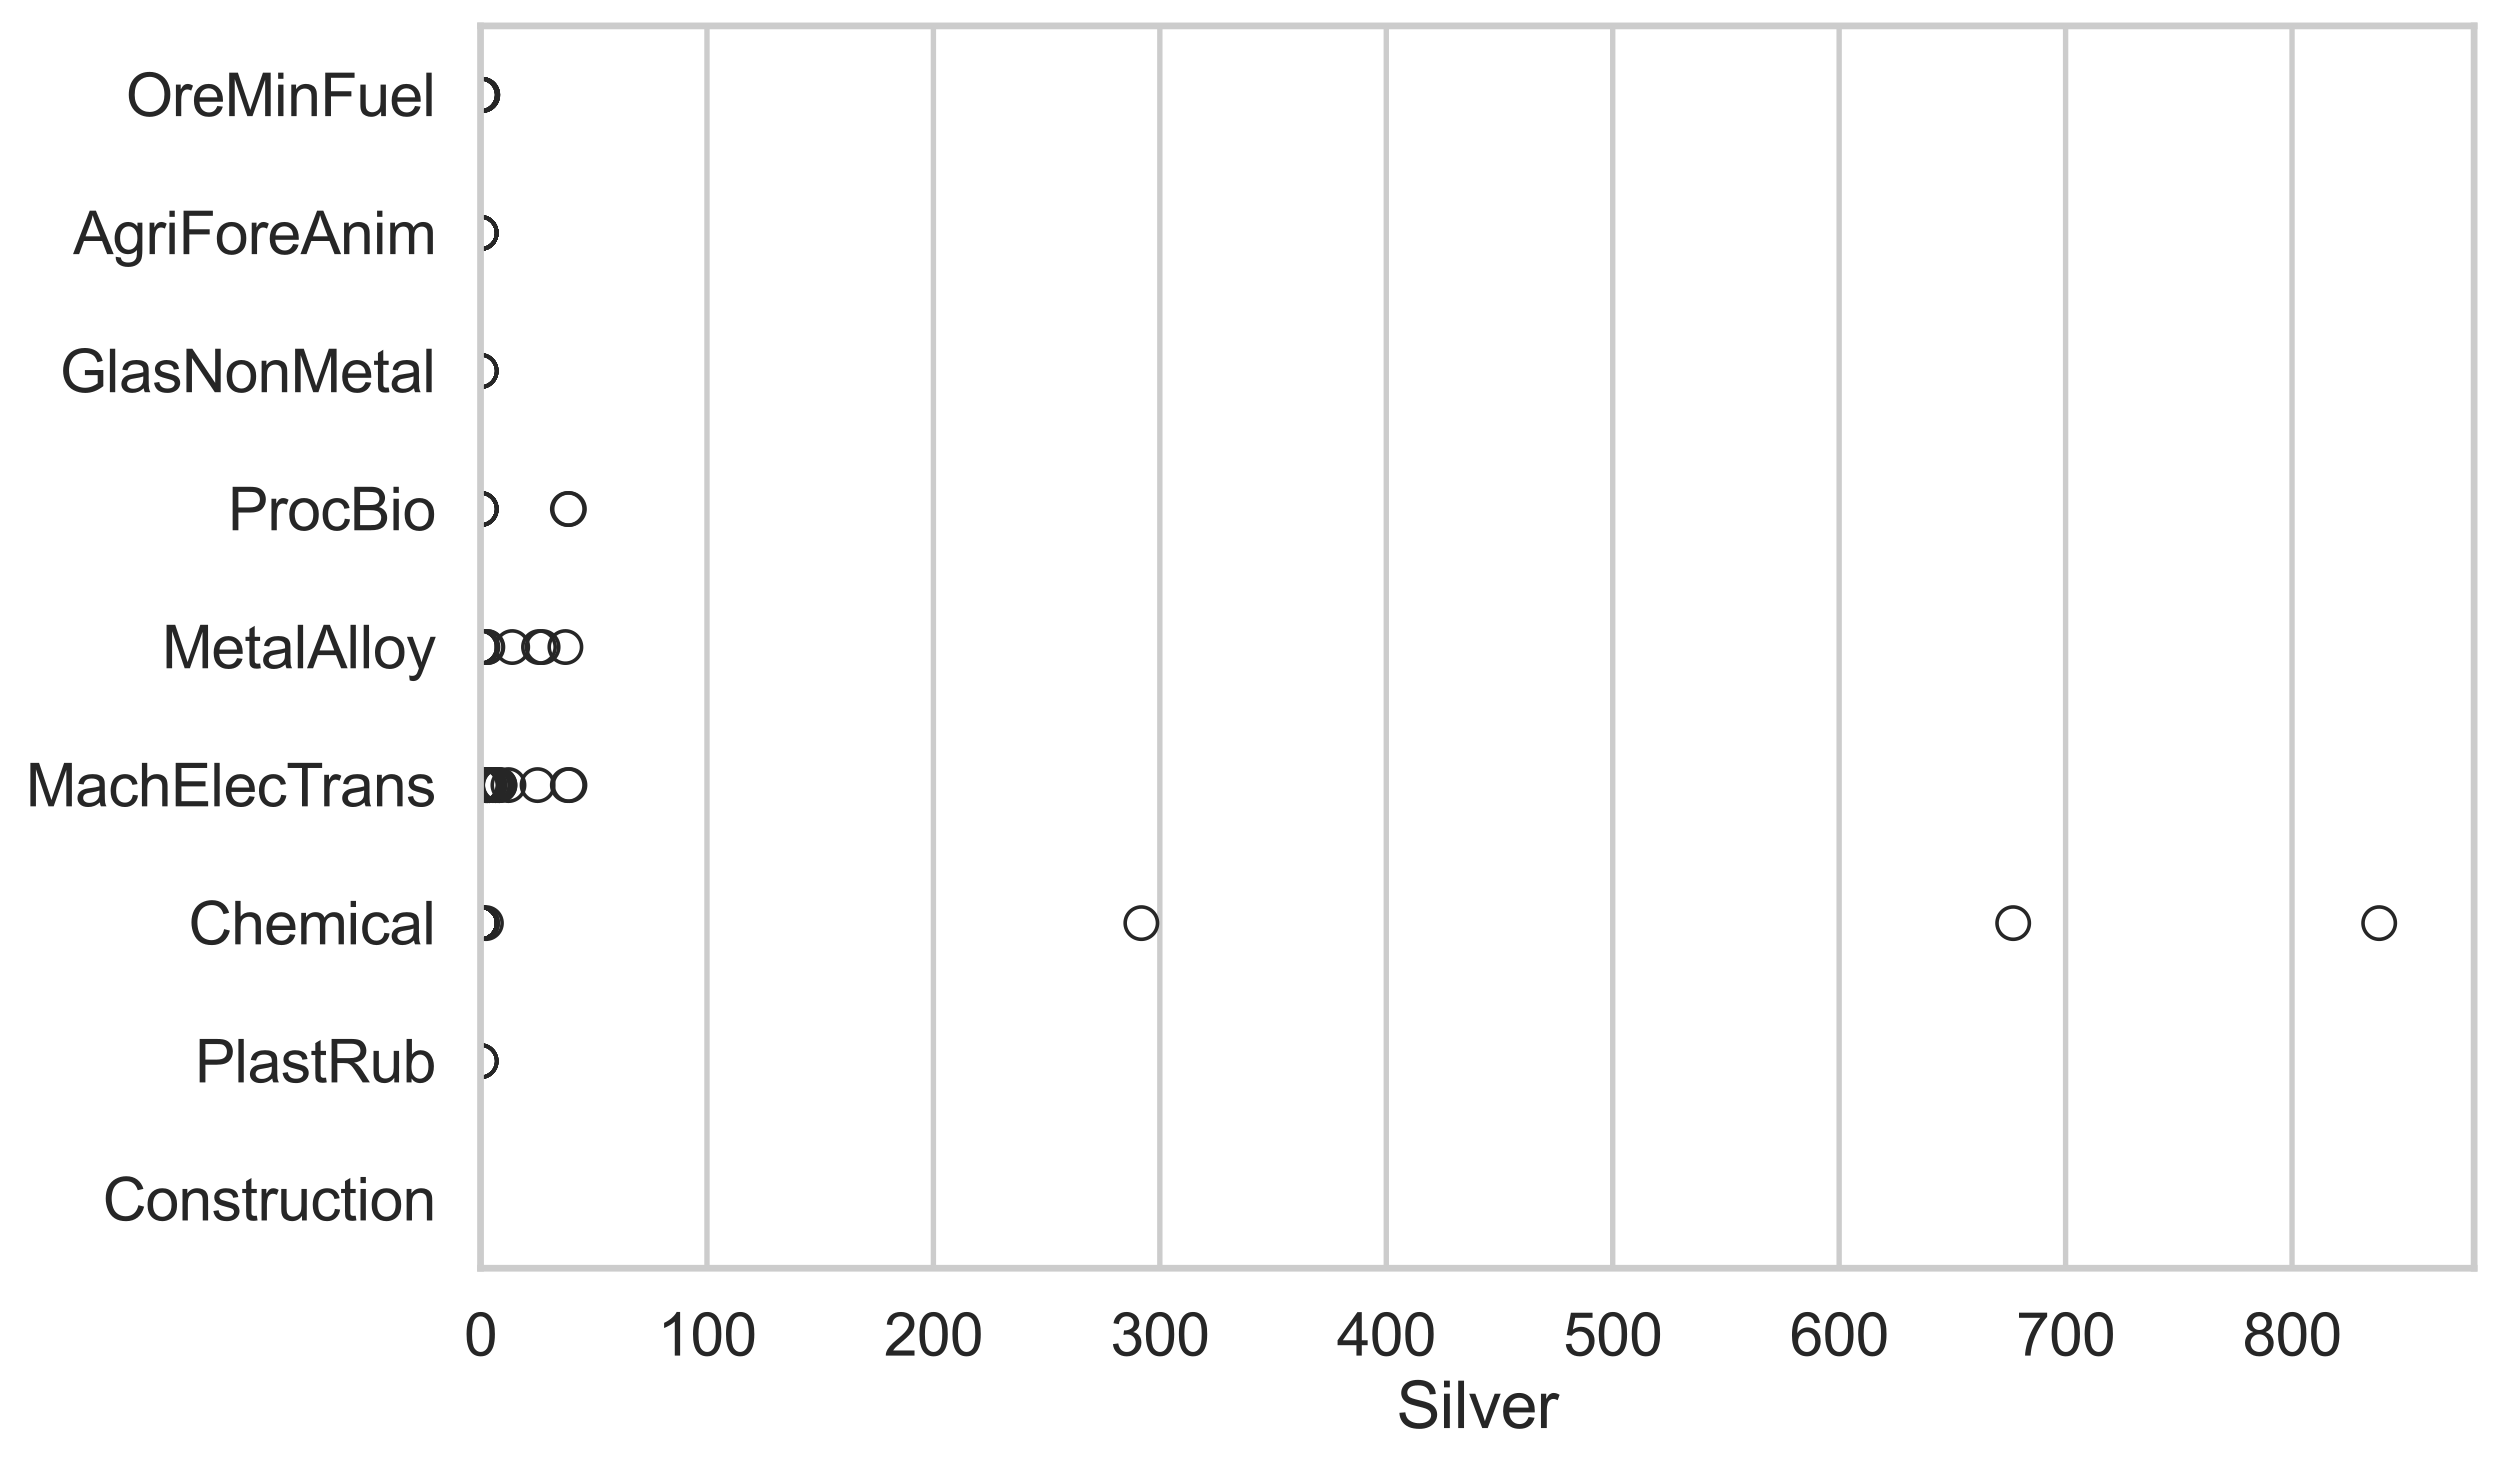 <?xml version="1.0" encoding="utf-8" standalone="no"?>
<!DOCTYPE svg PUBLIC "-//W3C//DTD SVG 1.1//EN"
  "http://www.w3.org/Graphics/SVG/1.1/DTD/svg11.dtd">
<svg xmlns:xlink="http://www.w3.org/1999/xlink" width="695.577pt" height="408.111pt" viewBox="0 0 695.577 408.111" xmlns="http://www.w3.org/2000/svg" version="1.1">
 <defs>
  <style type="text/css">*{stroke-linejoin: round; stroke-linecap: butt}</style>
 </defs>
 <g id="figure_1">
  <g id="patch_1">
   <path d="M 0 408.111 
L 695.577 408.111 
L 695.577 0 
L 0 0 
z
" style="fill: #ffffff"/>
  </g>
  <g id="axes_1">
   <g id="patch_2">
    <path d="M 133.697 352.86 
L 688.377 352.86 
L 688.377 7.2 
L 133.697 7.2 
z
" style="fill: #ffffff"/>
   </g>
   <g id="matplotlib.axis_1">
    <g id="xtick_1">
     <g id="line2d_1">
      <path d="M 133.697 352.86 
L 133.697 7.2 
" clip-path="url(#p6fc525d2a1)" style="fill: none; stroke: #cccccc; stroke-width: 1.5; stroke-linecap: round"/>
     </g>
     <g id="text_1">
      <!-- 0 -->
      <g style="fill: #262626" transform="translate(129.109 377.17) scale(0.165 -0.165)">
       <defs>
        <path id="ArialMT-30" d="M 266 2259 
Q 266 3072 433 3567 
Q 600 4063 929 4331 
Q 1259 4600 1759 4600 
Q 2128 4600 2406 4451 
Q 2684 4303 2865 4023 
Q 3047 3744 3150 3342 
Q 3253 2941 3253 2259 
Q 3253 1453 3087 958 
Q 2922 463 2592 192 
Q 2263 -78 1759 -78 
Q 1097 -78 719 397 
Q 266 969 266 2259 
z
M 844 2259 
Q 844 1131 1108 757 
Q 1372 384 1759 384 
Q 2147 384 2411 759 
Q 2675 1134 2675 2259 
Q 2675 3391 2411 3762 
Q 2147 4134 1753 4134 
Q 1366 4134 1134 3806 
Q 844 3388 844 2259 
z
" transform="scale(0.016)"/>
       </defs>
       <use xlink:href="#ArialMT-30"/>
      </g>
     </g>
    </g>
    <g id="xtick_2">
     <g id="line2d_2">
      <path d="M 196.699 352.86 
L 196.699 7.2 
" clip-path="url(#p6fc525d2a1)" style="fill: none; stroke: #cccccc; stroke-width: 1.5; stroke-linecap: round"/>
     </g>
     <g id="text_2">
      <!-- 100 -->
      <g style="fill: #262626" transform="translate(182.936 377.17) scale(0.165 -0.165)">
       <defs>
        <path id="ArialMT-31" d="M 2384 0 
L 1822 0 
L 1822 3584 
Q 1619 3391 1289 3197 
Q 959 3003 697 2906 
L 697 3450 
Q 1169 3672 1522 3987 
Q 1875 4303 2022 4600 
L 2384 4600 
L 2384 0 
z
" transform="scale(0.016)"/>
       </defs>
       <use xlink:href="#ArialMT-31"/>
       <use xlink:href="#ArialMT-30" transform="translate(55.615 0)"/>
       <use xlink:href="#ArialMT-30" transform="translate(111.23 0)"/>
      </g>
     </g>
    </g>
    <g id="xtick_3">
     <g id="line2d_3">
      <path d="M 259.701 352.86 
L 259.701 7.2 
" clip-path="url(#p6fc525d2a1)" style="fill: none; stroke: #cccccc; stroke-width: 1.5; stroke-linecap: round"/>
     </g>
     <g id="text_3">
      <!-- 200 -->
      <g style="fill: #262626" transform="translate(245.938 377.17) scale(0.165 -0.165)">
       <defs>
        <path id="ArialMT-32" d="M 3222 541 
L 3222 0 
L 194 0 
Q 188 203 259 391 
Q 375 700 629 1000 
Q 884 1300 1366 1694 
Q 2113 2306 2375 2664 
Q 2638 3022 2638 3341 
Q 2638 3675 2398 3904 
Q 2159 4134 1775 4134 
Q 1369 4134 1125 3890 
Q 881 3647 878 3216 
L 300 3275 
Q 359 3922 746 4261 
Q 1134 4600 1788 4600 
Q 2447 4600 2831 4234 
Q 3216 3869 3216 3328 
Q 3216 3053 3103 2787 
Q 2991 2522 2730 2228 
Q 2469 1934 1863 1422 
Q 1356 997 1212 845 
Q 1069 694 975 541 
L 3222 541 
z
" transform="scale(0.016)"/>
       </defs>
       <use xlink:href="#ArialMT-32"/>
       <use xlink:href="#ArialMT-30" transform="translate(55.615 0)"/>
       <use xlink:href="#ArialMT-30" transform="translate(111.23 0)"/>
      </g>
     </g>
    </g>
    <g id="xtick_4">
     <g id="line2d_4">
      <path d="M 322.703 352.86 
L 322.703 7.2 
" clip-path="url(#p6fc525d2a1)" style="fill: none; stroke: #cccccc; stroke-width: 1.5; stroke-linecap: round"/>
     </g>
     <g id="text_4">
      <!-- 300 -->
      <g style="fill: #262626" transform="translate(308.94 377.17) scale(0.165 -0.165)">
       <defs>
        <path id="ArialMT-33" d="M 269 1209 
L 831 1284 
Q 928 806 1161 595 
Q 1394 384 1728 384 
Q 2125 384 2398 659 
Q 2672 934 2672 1341 
Q 2672 1728 2419 1979 
Q 2166 2231 1775 2231 
Q 1616 2231 1378 2169 
L 1441 2663 
Q 1497 2656 1531 2656 
Q 1891 2656 2178 2843 
Q 2466 3031 2466 3422 
Q 2466 3731 2256 3934 
Q 2047 4138 1716 4138 
Q 1388 4138 1169 3931 
Q 950 3725 888 3313 
L 325 3413 
Q 428 3978 793 4289 
Q 1159 4600 1703 4600 
Q 2078 4600 2393 4439 
Q 2709 4278 2876 4000 
Q 3044 3722 3044 3409 
Q 3044 3113 2884 2869 
Q 2725 2625 2413 2481 
Q 2819 2388 3044 2092 
Q 3269 1797 3269 1353 
Q 3269 753 2831 336 
Q 2394 -81 1725 -81 
Q 1122 -81 723 278 
Q 325 638 269 1209 
z
" transform="scale(0.016)"/>
       </defs>
       <use xlink:href="#ArialMT-33"/>
       <use xlink:href="#ArialMT-30" transform="translate(55.615 0)"/>
       <use xlink:href="#ArialMT-30" transform="translate(111.23 0)"/>
      </g>
     </g>
    </g>
    <g id="xtick_5">
     <g id="line2d_5">
      <path d="M 385.705 352.86 
L 385.705 7.2 
" clip-path="url(#p6fc525d2a1)" style="fill: none; stroke: #cccccc; stroke-width: 1.5; stroke-linecap: round"/>
     </g>
     <g id="text_5">
      <!-- 400 -->
      <g style="fill: #262626" transform="translate(371.942 377.17) scale(0.165 -0.165)">
       <defs>
        <path id="ArialMT-34" d="M 2069 0 
L 2069 1097 
L 81 1097 
L 81 1613 
L 2172 4581 
L 2631 4581 
L 2631 1613 
L 3250 1613 
L 3250 1097 
L 2631 1097 
L 2631 0 
L 2069 0 
z
M 2069 1613 
L 2069 3678 
L 634 1613 
L 2069 1613 
z
" transform="scale(0.016)"/>
       </defs>
       <use xlink:href="#ArialMT-34"/>
       <use xlink:href="#ArialMT-30" transform="translate(55.615 0)"/>
       <use xlink:href="#ArialMT-30" transform="translate(111.23 0)"/>
      </g>
     </g>
    </g>
    <g id="xtick_6">
     <g id="line2d_6">
      <path d="M 448.707 352.86 
L 448.707 7.2 
" clip-path="url(#p6fc525d2a1)" style="fill: none; stroke: #cccccc; stroke-width: 1.5; stroke-linecap: round"/>
     </g>
     <g id="text_6">
      <!-- 500 -->
      <g style="fill: #262626" transform="translate(434.944 377.17) scale(0.165 -0.165)">
       <defs>
        <path id="ArialMT-35" d="M 266 1200 
L 856 1250 
Q 922 819 1161 601 
Q 1400 384 1738 384 
Q 2144 384 2425 690 
Q 2706 997 2706 1503 
Q 2706 1984 2436 2262 
Q 2166 2541 1728 2541 
Q 1456 2541 1237 2417 
Q 1019 2294 894 2097 
L 366 2166 
L 809 4519 
L 3088 4519 
L 3088 3981 
L 1259 3981 
L 1013 2750 
Q 1425 3038 1878 3038 
Q 2478 3038 2890 2622 
Q 3303 2206 3303 1553 
Q 3303 931 2941 478 
Q 2500 -78 1738 -78 
Q 1113 -78 717 272 
Q 322 622 266 1200 
z
" transform="scale(0.016)"/>
       </defs>
       <use xlink:href="#ArialMT-35"/>
       <use xlink:href="#ArialMT-30" transform="translate(55.615 0)"/>
       <use xlink:href="#ArialMT-30" transform="translate(111.23 0)"/>
      </g>
     </g>
    </g>
    <g id="xtick_7">
     <g id="line2d_7">
      <path d="M 511.709 352.86 
L 511.709 7.2 
" clip-path="url(#p6fc525d2a1)" style="fill: none; stroke: #cccccc; stroke-width: 1.5; stroke-linecap: round"/>
     </g>
     <g id="text_7">
      <!-- 600 -->
      <g style="fill: #262626" transform="translate(497.946 377.17) scale(0.165 -0.165)">
       <defs>
        <path id="ArialMT-36" d="M 3184 3459 
L 2625 3416 
Q 2550 3747 2413 3897 
Q 2184 4138 1850 4138 
Q 1581 4138 1378 3988 
Q 1113 3794 959 3422 
Q 806 3050 800 2363 
Q 1003 2672 1297 2822 
Q 1591 2972 1913 2972 
Q 2475 2972 2870 2558 
Q 3266 2144 3266 1488 
Q 3266 1056 3080 686 
Q 2894 316 2569 119 
Q 2244 -78 1831 -78 
Q 1128 -78 684 439 
Q 241 956 241 2144 
Q 241 3472 731 4075 
Q 1159 4600 1884 4600 
Q 2425 4600 2770 4297 
Q 3116 3994 3184 3459 
z
M 888 1484 
Q 888 1194 1011 928 
Q 1134 663 1356 523 
Q 1578 384 1822 384 
Q 2178 384 2434 671 
Q 2691 959 2691 1453 
Q 2691 1928 2437 2201 
Q 2184 2475 1800 2475 
Q 1419 2475 1153 2201 
Q 888 1928 888 1484 
z
" transform="scale(0.016)"/>
       </defs>
       <use xlink:href="#ArialMT-36"/>
       <use xlink:href="#ArialMT-30" transform="translate(55.615 0)"/>
       <use xlink:href="#ArialMT-30" transform="translate(111.23 0)"/>
      </g>
     </g>
    </g>
    <g id="xtick_8">
     <g id="line2d_8">
      <path d="M 574.711 352.86 
L 574.711 7.2 
" clip-path="url(#p6fc525d2a1)" style="fill: none; stroke: #cccccc; stroke-width: 1.5; stroke-linecap: round"/>
     </g>
     <g id="text_8">
      <!-- 700 -->
      <g style="fill: #262626" transform="translate(560.948 377.17) scale(0.165 -0.165)">
       <defs>
        <path id="ArialMT-37" d="M 303 3981 
L 303 4522 
L 3269 4522 
L 3269 4084 
Q 2831 3619 2401 2847 
Q 1972 2075 1738 1259 
Q 1569 684 1522 0 
L 944 0 
Q 953 541 1156 1306 
Q 1359 2072 1739 2783 
Q 2119 3494 2547 3981 
L 303 3981 
z
" transform="scale(0.016)"/>
       </defs>
       <use xlink:href="#ArialMT-37"/>
       <use xlink:href="#ArialMT-30" transform="translate(55.615 0)"/>
       <use xlink:href="#ArialMT-30" transform="translate(111.23 0)"/>
      </g>
     </g>
    </g>
    <g id="xtick_9">
     <g id="line2d_9">
      <path d="M 637.713 352.86 
L 637.713 7.2 
" clip-path="url(#p6fc525d2a1)" style="fill: none; stroke: #cccccc; stroke-width: 1.5; stroke-linecap: round"/>
     </g>
     <g id="text_9">
      <!-- 800 -->
      <g style="fill: #262626" transform="translate(623.949 377.17) scale(0.165 -0.165)">
       <defs>
        <path id="ArialMT-38" d="M 1131 2484 
Q 781 2613 612 2850 
Q 444 3088 444 3419 
Q 444 3919 803 4259 
Q 1163 4600 1759 4600 
Q 2359 4600 2725 4251 
Q 3091 3903 3091 3403 
Q 3091 3084 2923 2848 
Q 2756 2613 2416 2484 
Q 2838 2347 3058 2040 
Q 3278 1734 3278 1309 
Q 3278 722 2862 322 
Q 2447 -78 1769 -78 
Q 1091 -78 675 323 
Q 259 725 259 1325 
Q 259 1772 486 2073 
Q 713 2375 1131 2484 
z
M 1019 3438 
Q 1019 3113 1228 2906 
Q 1438 2700 1772 2700 
Q 2097 2700 2305 2904 
Q 2513 3109 2513 3406 
Q 2513 3716 2298 3927 
Q 2084 4138 1766 4138 
Q 1444 4138 1231 3931 
Q 1019 3725 1019 3438 
z
M 838 1322 
Q 838 1081 952 856 
Q 1066 631 1291 507 
Q 1516 384 1775 384 
Q 2178 384 2440 643 
Q 2703 903 2703 1303 
Q 2703 1709 2433 1975 
Q 2163 2241 1756 2241 
Q 1359 2241 1098 1978 
Q 838 1716 838 1322 
z
" transform="scale(0.016)"/>
       </defs>
       <use xlink:href="#ArialMT-38"/>
       <use xlink:href="#ArialMT-30" transform="translate(55.615 0)"/>
       <use xlink:href="#ArialMT-30" transform="translate(111.23 0)"/>
      </g>
     </g>
    </g>
    <g id="text_10">
     <!-- Silver -->
     <g style="fill: #262626" transform="translate(388.533 397.334) scale(0.18 -0.18)">
      <defs>
       <path id="ArialMT-53" d="M 288 1472 
L 859 1522 
Q 900 1178 1048 958 
Q 1197 738 1509 602 
Q 1822 466 2213 466 
Q 2559 466 2825 569 
Q 3091 672 3220 851 
Q 3350 1031 3350 1244 
Q 3350 1459 3225 1620 
Q 3100 1781 2813 1891 
Q 2628 1963 1997 2114 
Q 1366 2266 1113 2400 
Q 784 2572 623 2826 
Q 463 3081 463 3397 
Q 463 3744 659 4045 
Q 856 4347 1234 4503 
Q 1613 4659 2075 4659 
Q 2584 4659 2973 4495 
Q 3363 4331 3572 4012 
Q 3781 3694 3797 3291 
L 3216 3247 
Q 3169 3681 2898 3903 
Q 2628 4125 2100 4125 
Q 1550 4125 1298 3923 
Q 1047 3722 1047 3438 
Q 1047 3191 1225 3031 
Q 1400 2872 2139 2705 
Q 2878 2538 3153 2413 
Q 3553 2228 3743 1945 
Q 3934 1663 3934 1294 
Q 3934 928 3725 604 
Q 3516 281 3123 101 
Q 2731 -78 2241 -78 
Q 1619 -78 1198 103 
Q 778 284 539 648 
Q 300 1013 288 1472 
z
" transform="scale(0.016)"/>
       <path id="ArialMT-69" d="M 425 3934 
L 425 4581 
L 988 4581 
L 988 3934 
L 425 3934 
z
M 425 0 
L 425 3319 
L 988 3319 
L 988 0 
L 425 0 
z
" transform="scale(0.016)"/>
       <path id="ArialMT-6c" d="M 409 0 
L 409 4581 
L 972 4581 
L 972 0 
L 409 0 
z
" transform="scale(0.016)"/>
       <path id="ArialMT-76" d="M 1344 0 
L 81 3319 
L 675 3319 
L 1388 1331 
Q 1503 1009 1600 663 
Q 1675 925 1809 1294 
L 2547 3319 
L 3125 3319 
L 1869 0 
L 1344 0 
z
" transform="scale(0.016)"/>
       <path id="ArialMT-65" d="M 2694 1069 
L 3275 997 
Q 3138 488 2766 206 
Q 2394 -75 1816 -75 
Q 1088 -75 661 373 
Q 234 822 234 1631 
Q 234 2469 665 2931 
Q 1097 3394 1784 3394 
Q 2450 3394 2872 2941 
Q 3294 2488 3294 1666 
Q 3294 1616 3291 1516 
L 816 1516 
Q 847 969 1125 678 
Q 1403 388 1819 388 
Q 2128 388 2347 550 
Q 2566 713 2694 1069 
z
M 847 1978 
L 2700 1978 
Q 2663 2397 2488 2606 
Q 2219 2931 1791 2931 
Q 1403 2931 1139 2672 
Q 875 2413 847 1978 
z
" transform="scale(0.016)"/>
       <path id="ArialMT-72" d="M 416 0 
L 416 3319 
L 922 3319 
L 922 2816 
Q 1116 3169 1280 3281 
Q 1444 3394 1641 3394 
Q 1925 3394 2219 3213 
L 2025 2691 
Q 1819 2813 1613 2813 
Q 1428 2813 1281 2702 
Q 1134 2591 1072 2394 
Q 978 2094 978 1738 
L 978 0 
L 416 0 
z
" transform="scale(0.016)"/>
      </defs>
      <use xlink:href="#ArialMT-53"/>
      <use xlink:href="#ArialMT-69" transform="translate(66.699 0)"/>
      <use xlink:href="#ArialMT-6c" transform="translate(88.916 0)"/>
      <use xlink:href="#ArialMT-76" transform="translate(111.133 0)"/>
      <use xlink:href="#ArialMT-65" transform="translate(161.133 0)"/>
      <use xlink:href="#ArialMT-72" transform="translate(216.748 0)"/>
     </g>
    </g>
   </g>
   <g id="matplotlib.axis_2">
    <g id="ytick_1">
     <g id="text_11">
      <!-- OreMinFuel -->
      <g style="fill: #262626" transform="translate(35.013 32.309) scale(0.165 -0.165)">
       <defs>
        <path id="ArialMT-4f" d="M 309 2231 
Q 309 3372 921 4017 
Q 1534 4663 2503 4663 
Q 3138 4663 3647 4359 
Q 4156 4056 4423 3514 
Q 4691 2972 4691 2284 
Q 4691 1588 4409 1038 
Q 4128 488 3612 205 
Q 3097 -78 2500 -78 
Q 1853 -78 1343 234 
Q 834 547 571 1087 
Q 309 1628 309 2231 
z
M 934 2222 
Q 934 1394 1379 917 
Q 1825 441 2497 441 
Q 3181 441 3623 922 
Q 4066 1403 4066 2288 
Q 4066 2847 3877 3264 
Q 3688 3681 3323 3911 
Q 2959 4141 2506 4141 
Q 1863 4141 1398 3698 
Q 934 3256 934 2222 
z
" transform="scale(0.016)"/>
        <path id="ArialMT-4d" d="M 475 0 
L 475 4581 
L 1388 4581 
L 2472 1338 
Q 2622 884 2691 659 
Q 2769 909 2934 1394 
L 4031 4581 
L 4847 4581 
L 4847 0 
L 4263 0 
L 4263 3834 
L 2931 0 
L 2384 0 
L 1059 3900 
L 1059 0 
L 475 0 
z
" transform="scale(0.016)"/>
        <path id="ArialMT-6e" d="M 422 0 
L 422 3319 
L 928 3319 
L 928 2847 
Q 1294 3394 1984 3394 
Q 2284 3394 2536 3286 
Q 2788 3178 2913 3003 
Q 3038 2828 3088 2588 
Q 3119 2431 3119 2041 
L 3119 0 
L 2556 0 
L 2556 2019 
Q 2556 2363 2490 2533 
Q 2425 2703 2258 2804 
Q 2091 2906 1866 2906 
Q 1506 2906 1245 2678 
Q 984 2450 984 1813 
L 984 0 
L 422 0 
z
" transform="scale(0.016)"/>
        <path id="ArialMT-46" d="M 525 0 
L 525 4581 
L 3616 4581 
L 3616 4041 
L 1131 4041 
L 1131 2622 
L 3281 2622 
L 3281 2081 
L 1131 2081 
L 1131 0 
L 525 0 
z
" transform="scale(0.016)"/>
        <path id="ArialMT-75" d="M 2597 0 
L 2597 488 
Q 2209 -75 1544 -75 
Q 1250 -75 995 37 
Q 741 150 617 320 
Q 494 491 444 738 
Q 409 903 409 1263 
L 409 3319 
L 972 3319 
L 972 1478 
Q 972 1038 1006 884 
Q 1059 663 1231 536 
Q 1403 409 1656 409 
Q 1909 409 2131 539 
Q 2353 669 2445 892 
Q 2538 1116 2538 1541 
L 2538 3319 
L 3100 3319 
L 3100 0 
L 2597 0 
z
" transform="scale(0.016)"/>
       </defs>
       <use xlink:href="#ArialMT-4f"/>
       <use xlink:href="#ArialMT-72" transform="translate(77.783 0)"/>
       <use xlink:href="#ArialMT-65" transform="translate(111.084 0)"/>
       <use xlink:href="#ArialMT-4d" transform="translate(166.699 0)"/>
       <use xlink:href="#ArialMT-69" transform="translate(250 0)"/>
       <use xlink:href="#ArialMT-6e" transform="translate(272.217 0)"/>
       <use xlink:href="#ArialMT-46" transform="translate(327.832 0)"/>
       <use xlink:href="#ArialMT-75" transform="translate(388.916 0)"/>
       <use xlink:href="#ArialMT-65" transform="translate(444.531 0)"/>
       <use xlink:href="#ArialMT-6c" transform="translate(500.146 0)"/>
      </g>
     </g>
    </g>
    <g id="ytick_2">
     <g id="text_12">
      <!-- AgriForeAnim -->
      <g style="fill: #262626" transform="translate(20.341 70.715) scale(0.165 -0.165)">
       <defs>
        <path id="ArialMT-41" d="M -9 0 
L 1750 4581 
L 2403 4581 
L 4278 0 
L 3588 0 
L 3053 1388 
L 1138 1388 
L 634 0 
L -9 0 
z
M 1313 1881 
L 2866 1881 
L 2388 3150 
Q 2169 3728 2063 4100 
Q 1975 3659 1816 3225 
L 1313 1881 
z
" transform="scale(0.016)"/>
        <path id="ArialMT-67" d="M 319 -275 
L 866 -356 
Q 900 -609 1056 -725 
Q 1266 -881 1628 -881 
Q 2019 -881 2231 -725 
Q 2444 -569 2519 -288 
Q 2563 -116 2559 434 
Q 2191 0 1641 0 
Q 956 0 581 494 
Q 206 988 206 1678 
Q 206 2153 378 2554 
Q 550 2956 876 3175 
Q 1203 3394 1644 3394 
Q 2231 3394 2613 2919 
L 2613 3319 
L 3131 3319 
L 3131 450 
Q 3131 -325 2973 -648 
Q 2816 -972 2473 -1159 
Q 2131 -1347 1631 -1347 
Q 1038 -1347 672 -1080 
Q 306 -813 319 -275 
z
M 784 1719 
Q 784 1066 1043 766 
Q 1303 466 1694 466 
Q 2081 466 2343 764 
Q 2606 1063 2606 1700 
Q 2606 2309 2336 2618 
Q 2066 2928 1684 2928 
Q 1309 2928 1046 2623 
Q 784 2319 784 1719 
z
" transform="scale(0.016)"/>
        <path id="ArialMT-6f" d="M 213 1659 
Q 213 2581 725 3025 
Q 1153 3394 1769 3394 
Q 2453 3394 2887 2945 
Q 3322 2497 3322 1706 
Q 3322 1066 3130 698 
Q 2938 331 2570 128 
Q 2203 -75 1769 -75 
Q 1072 -75 642 372 
Q 213 819 213 1659 
z
M 791 1659 
Q 791 1022 1069 705 
Q 1347 388 1769 388 
Q 2188 388 2466 706 
Q 2744 1025 2744 1678 
Q 2744 2294 2464 2611 
Q 2184 2928 1769 2928 
Q 1347 2928 1069 2612 
Q 791 2297 791 1659 
z
" transform="scale(0.016)"/>
        <path id="ArialMT-6d" d="M 422 0 
L 422 3319 
L 925 3319 
L 925 2853 
Q 1081 3097 1340 3245 
Q 1600 3394 1931 3394 
Q 2300 3394 2536 3241 
Q 2772 3088 2869 2813 
Q 3263 3394 3894 3394 
Q 4388 3394 4653 3120 
Q 4919 2847 4919 2278 
L 4919 0 
L 4359 0 
L 4359 2091 
Q 4359 2428 4304 2576 
Q 4250 2725 4106 2815 
Q 3963 2906 3769 2906 
Q 3419 2906 3187 2673 
Q 2956 2441 2956 1928 
L 2956 0 
L 2394 0 
L 2394 2156 
Q 2394 2531 2256 2718 
Q 2119 2906 1806 2906 
Q 1569 2906 1367 2781 
Q 1166 2656 1075 2415 
Q 984 2175 984 1722 
L 984 0 
L 422 0 
z
" transform="scale(0.016)"/>
       </defs>
       <use xlink:href="#ArialMT-41"/>
       <use xlink:href="#ArialMT-67" transform="translate(66.699 0)"/>
       <use xlink:href="#ArialMT-72" transform="translate(122.314 0)"/>
       <use xlink:href="#ArialMT-69" transform="translate(155.615 0)"/>
       <use xlink:href="#ArialMT-46" transform="translate(177.832 0)"/>
       <use xlink:href="#ArialMT-6f" transform="translate(238.916 0)"/>
       <use xlink:href="#ArialMT-72" transform="translate(294.531 0)"/>
       <use xlink:href="#ArialMT-65" transform="translate(327.832 0)"/>
       <use xlink:href="#ArialMT-41" transform="translate(383.447 0)"/>
       <use xlink:href="#ArialMT-6e" transform="translate(450.146 0)"/>
       <use xlink:href="#ArialMT-69" transform="translate(505.762 0)"/>
       <use xlink:href="#ArialMT-6d" transform="translate(527.979 0)"/>
      </g>
     </g>
    </g>
    <g id="ytick_3">
     <g id="text_13">
      <!-- GlasNonMetal -->
      <g style="fill: #262626" transform="translate(16.659 109.122) scale(0.165 -0.165)">
       <defs>
        <path id="ArialMT-47" d="M 2638 1797 
L 2638 2334 
L 4578 2338 
L 4578 638 
Q 4131 281 3656 101 
Q 3181 -78 2681 -78 
Q 2006 -78 1454 211 
Q 903 500 622 1047 
Q 341 1594 341 2269 
Q 341 2938 620 3517 
Q 900 4097 1425 4378 
Q 1950 4659 2634 4659 
Q 3131 4659 3532 4498 
Q 3934 4338 4162 4050 
Q 4391 3763 4509 3300 
L 3963 3150 
Q 3859 3500 3706 3700 
Q 3553 3900 3268 4020 
Q 2984 4141 2638 4141 
Q 2222 4141 1919 4014 
Q 1616 3888 1430 3681 
Q 1244 3475 1141 3228 
Q 966 2803 966 2306 
Q 966 1694 1177 1281 
Q 1388 869 1791 669 
Q 2194 469 2647 469 
Q 3041 469 3416 620 
Q 3791 772 3984 944 
L 3984 1797 
L 2638 1797 
z
" transform="scale(0.016)"/>
        <path id="ArialMT-61" d="M 2588 409 
Q 2275 144 1986 34 
Q 1697 -75 1366 -75 
Q 819 -75 525 192 
Q 231 459 231 875 
Q 231 1119 342 1320 
Q 453 1522 633 1644 
Q 813 1766 1038 1828 
Q 1203 1872 1538 1913 
Q 2219 1994 2541 2106 
Q 2544 2222 2544 2253 
Q 2544 2597 2384 2738 
Q 2169 2928 1744 2928 
Q 1347 2928 1158 2789 
Q 969 2650 878 2297 
L 328 2372 
Q 403 2725 575 2942 
Q 747 3159 1072 3276 
Q 1397 3394 1825 3394 
Q 2250 3394 2515 3294 
Q 2781 3194 2906 3042 
Q 3031 2891 3081 2659 
Q 3109 2516 3109 2141 
L 3109 1391 
Q 3109 606 3145 398 
Q 3181 191 3288 0 
L 2700 0 
Q 2613 175 2588 409 
z
M 2541 1666 
Q 2234 1541 1622 1453 
Q 1275 1403 1131 1340 
Q 988 1278 909 1158 
Q 831 1038 831 891 
Q 831 666 1001 516 
Q 1172 366 1500 366 
Q 1825 366 2078 508 
Q 2331 650 2450 897 
Q 2541 1088 2541 1459 
L 2541 1666 
z
" transform="scale(0.016)"/>
        <path id="ArialMT-73" d="M 197 991 
L 753 1078 
Q 800 744 1014 566 
Q 1228 388 1613 388 
Q 2000 388 2187 545 
Q 2375 703 2375 916 
Q 2375 1106 2209 1216 
Q 2094 1291 1634 1406 
Q 1016 1563 777 1677 
Q 538 1791 414 1992 
Q 291 2194 291 2438 
Q 291 2659 392 2848 
Q 494 3038 669 3163 
Q 800 3259 1026 3326 
Q 1253 3394 1513 3394 
Q 1903 3394 2198 3281 
Q 2494 3169 2634 2976 
Q 2775 2784 2828 2463 
L 2278 2388 
Q 2241 2644 2061 2787 
Q 1881 2931 1553 2931 
Q 1166 2931 1000 2803 
Q 834 2675 834 2503 
Q 834 2394 903 2306 
Q 972 2216 1119 2156 
Q 1203 2125 1616 2013 
Q 2213 1853 2448 1751 
Q 2684 1650 2818 1456 
Q 2953 1263 2953 975 
Q 2953 694 2789 445 
Q 2625 197 2315 61 
Q 2006 -75 1616 -75 
Q 969 -75 630 194 
Q 291 463 197 991 
z
" transform="scale(0.016)"/>
        <path id="ArialMT-4e" d="M 488 0 
L 488 4581 
L 1109 4581 
L 3516 984 
L 3516 4581 
L 4097 4581 
L 4097 0 
L 3475 0 
L 1069 3600 
L 1069 0 
L 488 0 
z
" transform="scale(0.016)"/>
        <path id="ArialMT-74" d="M 1650 503 
L 1731 6 
Q 1494 -44 1306 -44 
Q 1000 -44 831 53 
Q 663 150 594 308 
Q 525 466 525 972 
L 525 2881 
L 113 2881 
L 113 3319 
L 525 3319 
L 525 4141 
L 1084 4478 
L 1084 3319 
L 1650 3319 
L 1650 2881 
L 1084 2881 
L 1084 941 
Q 1084 700 1114 631 
Q 1144 563 1211 522 
Q 1278 481 1403 481 
Q 1497 481 1650 503 
z
" transform="scale(0.016)"/>
       </defs>
       <use xlink:href="#ArialMT-47"/>
       <use xlink:href="#ArialMT-6c" transform="translate(77.783 0)"/>
       <use xlink:href="#ArialMT-61" transform="translate(100 0)"/>
       <use xlink:href="#ArialMT-73" transform="translate(155.615 0)"/>
       <use xlink:href="#ArialMT-4e" transform="translate(205.615 0)"/>
       <use xlink:href="#ArialMT-6f" transform="translate(277.832 0)"/>
       <use xlink:href="#ArialMT-6e" transform="translate(333.447 0)"/>
       <use xlink:href="#ArialMT-4d" transform="translate(389.062 0)"/>
       <use xlink:href="#ArialMT-65" transform="translate(472.363 0)"/>
       <use xlink:href="#ArialMT-74" transform="translate(527.979 0)"/>
       <use xlink:href="#ArialMT-61" transform="translate(555.762 0)"/>
       <use xlink:href="#ArialMT-6c" transform="translate(611.377 0)"/>
      </g>
     </g>
    </g>
    <g id="ytick_4">
     <g id="text_14">
      <!-- ProcBio -->
      <g style="fill: #262626" transform="translate(63.424 147.529) scale(0.165 -0.165)">
       <defs>
        <path id="ArialMT-50" d="M 494 0 
L 494 4581 
L 2222 4581 
Q 2678 4581 2919 4538 
Q 3256 4481 3484 4323 
Q 3713 4166 3852 3881 
Q 3991 3597 3991 3256 
Q 3991 2672 3619 2267 
Q 3247 1863 2275 1863 
L 1100 1863 
L 1100 0 
L 494 0 
z
M 1100 2403 
L 2284 2403 
Q 2872 2403 3119 2622 
Q 3366 2841 3366 3238 
Q 3366 3525 3220 3729 
Q 3075 3934 2838 4000 
Q 2684 4041 2272 4041 
L 1100 4041 
L 1100 2403 
z
" transform="scale(0.016)"/>
        <path id="ArialMT-63" d="M 2588 1216 
L 3141 1144 
Q 3050 572 2676 248 
Q 2303 -75 1759 -75 
Q 1078 -75 664 370 
Q 250 816 250 1647 
Q 250 2184 428 2587 
Q 606 2991 970 3192 
Q 1334 3394 1763 3394 
Q 2303 3394 2647 3120 
Q 2991 2847 3088 2344 
L 2541 2259 
Q 2463 2594 2264 2762 
Q 2066 2931 1784 2931 
Q 1359 2931 1093 2626 
Q 828 2322 828 1663 
Q 828 994 1084 691 
Q 1341 388 1753 388 
Q 2084 388 2306 591 
Q 2528 794 2588 1216 
z
" transform="scale(0.016)"/>
        <path id="ArialMT-42" d="M 469 0 
L 469 4581 
L 2188 4581 
Q 2713 4581 3030 4442 
Q 3347 4303 3526 4014 
Q 3706 3725 3706 3409 
Q 3706 3116 3547 2856 
Q 3388 2597 3066 2438 
Q 3481 2316 3704 2022 
Q 3928 1728 3928 1328 
Q 3928 1006 3792 729 
Q 3656 453 3456 303 
Q 3256 153 2954 76 
Q 2653 0 2216 0 
L 469 0 
z
M 1075 2656 
L 2066 2656 
Q 2469 2656 2644 2709 
Q 2875 2778 2992 2937 
Q 3109 3097 3109 3338 
Q 3109 3566 3000 3739 
Q 2891 3913 2687 3977 
Q 2484 4041 1991 4041 
L 1075 4041 
L 1075 2656 
z
M 1075 541 
L 2216 541 
Q 2509 541 2628 563 
Q 2838 600 2978 687 
Q 3119 775 3209 942 
Q 3300 1109 3300 1328 
Q 3300 1584 3169 1773 
Q 3038 1963 2805 2039 
Q 2572 2116 2134 2116 
L 1075 2116 
L 1075 541 
z
" transform="scale(0.016)"/>
       </defs>
       <use xlink:href="#ArialMT-50"/>
       <use xlink:href="#ArialMT-72" transform="translate(66.699 0)"/>
       <use xlink:href="#ArialMT-6f" transform="translate(100 0)"/>
       <use xlink:href="#ArialMT-63" transform="translate(155.615 0)"/>
       <use xlink:href="#ArialMT-42" transform="translate(205.615 0)"/>
       <use xlink:href="#ArialMT-69" transform="translate(272.314 0)"/>
       <use xlink:href="#ArialMT-6f" transform="translate(294.531 0)"/>
      </g>
     </g>
    </g>
    <g id="ytick_5">
     <g id="text_15">
      <!-- MetalAlloy -->
      <g style="fill: #262626" transform="translate(45.088 185.935) scale(0.165 -0.165)">
       <defs>
        <path id="ArialMT-79" d="M 397 -1278 
L 334 -750 
Q 519 -800 656 -800 
Q 844 -800 956 -737 
Q 1069 -675 1141 -563 
Q 1194 -478 1313 -144 
Q 1328 -97 1363 -6 
L 103 3319 
L 709 3319 
L 1400 1397 
Q 1534 1031 1641 628 
Q 1738 1016 1872 1384 
L 2581 3319 
L 3144 3319 
L 1881 -56 
Q 1678 -603 1566 -809 
Q 1416 -1088 1222 -1217 
Q 1028 -1347 759 -1347 
Q 597 -1347 397 -1278 
z
" transform="scale(0.016)"/>
       </defs>
       <use xlink:href="#ArialMT-4d"/>
       <use xlink:href="#ArialMT-65" transform="translate(83.301 0)"/>
       <use xlink:href="#ArialMT-74" transform="translate(138.916 0)"/>
       <use xlink:href="#ArialMT-61" transform="translate(166.699 0)"/>
       <use xlink:href="#ArialMT-6c" transform="translate(222.314 0)"/>
       <use xlink:href="#ArialMT-41" transform="translate(244.531 0)"/>
       <use xlink:href="#ArialMT-6c" transform="translate(311.23 0)"/>
       <use xlink:href="#ArialMT-6c" transform="translate(333.447 0)"/>
       <use xlink:href="#ArialMT-6f" transform="translate(355.664 0)"/>
       <use xlink:href="#ArialMT-79" transform="translate(411.279 0)"/>
      </g>
     </g>
    </g>
    <g id="ytick_6">
     <g id="text_16">
      <!-- MachElecTrans -->
      <g style="fill: #262626" transform="translate(7.2 224.342) scale(0.165 -0.165)">
       <defs>
        <path id="ArialMT-68" d="M 422 0 
L 422 4581 
L 984 4581 
L 984 2938 
Q 1378 3394 1978 3394 
Q 2347 3394 2619 3248 
Q 2891 3103 3008 2847 
Q 3125 2591 3125 2103 
L 3125 0 
L 2563 0 
L 2563 2103 
Q 2563 2525 2380 2717 
Q 2197 2909 1863 2909 
Q 1613 2909 1392 2779 
Q 1172 2650 1078 2428 
Q 984 2206 984 1816 
L 984 0 
L 422 0 
z
" transform="scale(0.016)"/>
        <path id="ArialMT-45" d="M 506 0 
L 506 4581 
L 3819 4581 
L 3819 4041 
L 1113 4041 
L 1113 2638 
L 3647 2638 
L 3647 2100 
L 1113 2100 
L 1113 541 
L 3925 541 
L 3925 0 
L 506 0 
z
" transform="scale(0.016)"/>
        <path id="ArialMT-54" d="M 1659 0 
L 1659 4041 
L 150 4041 
L 150 4581 
L 3781 4581 
L 3781 4041 
L 2266 4041 
L 2266 0 
L 1659 0 
z
" transform="scale(0.016)"/>
       </defs>
       <use xlink:href="#ArialMT-4d"/>
       <use xlink:href="#ArialMT-61" transform="translate(83.301 0)"/>
       <use xlink:href="#ArialMT-63" transform="translate(138.916 0)"/>
       <use xlink:href="#ArialMT-68" transform="translate(188.916 0)"/>
       <use xlink:href="#ArialMT-45" transform="translate(244.531 0)"/>
       <use xlink:href="#ArialMT-6c" transform="translate(311.23 0)"/>
       <use xlink:href="#ArialMT-65" transform="translate(333.447 0)"/>
       <use xlink:href="#ArialMT-63" transform="translate(389.062 0)"/>
       <use xlink:href="#ArialMT-54" transform="translate(439.062 0)"/>
       <use xlink:href="#ArialMT-72" transform="translate(496.396 0)"/>
       <use xlink:href="#ArialMT-61" transform="translate(529.697 0)"/>
       <use xlink:href="#ArialMT-6e" transform="translate(585.312 0)"/>
       <use xlink:href="#ArialMT-73" transform="translate(640.928 0)"/>
      </g>
     </g>
    </g>
    <g id="ytick_7">
     <g id="text_17">
      <!-- Chemical -->
      <g style="fill: #262626" transform="translate(52.428 262.749) scale(0.165 -0.165)">
       <defs>
        <path id="ArialMT-43" d="M 3763 1606 
L 4369 1453 
Q 4178 706 3683 314 
Q 3188 -78 2472 -78 
Q 1731 -78 1267 223 
Q 803 525 561 1097 
Q 319 1669 319 2325 
Q 319 3041 592 3573 
Q 866 4106 1370 4382 
Q 1875 4659 2481 4659 
Q 3169 4659 3637 4309 
Q 4106 3959 4291 3325 
L 3694 3184 
Q 3534 3684 3231 3912 
Q 2928 4141 2469 4141 
Q 1941 4141 1586 3887 
Q 1231 3634 1087 3207 
Q 944 2781 944 2328 
Q 944 1744 1114 1308 
Q 1284 872 1643 656 
Q 2003 441 2422 441 
Q 2931 441 3284 734 
Q 3638 1028 3763 1606 
z
" transform="scale(0.016)"/>
       </defs>
       <use xlink:href="#ArialMT-43"/>
       <use xlink:href="#ArialMT-68" transform="translate(72.217 0)"/>
       <use xlink:href="#ArialMT-65" transform="translate(127.832 0)"/>
       <use xlink:href="#ArialMT-6d" transform="translate(183.447 0)"/>
       <use xlink:href="#ArialMT-69" transform="translate(266.748 0)"/>
       <use xlink:href="#ArialMT-63" transform="translate(288.965 0)"/>
       <use xlink:href="#ArialMT-61" transform="translate(338.965 0)"/>
       <use xlink:href="#ArialMT-6c" transform="translate(394.58 0)"/>
      </g>
     </g>
    </g>
    <g id="ytick_8">
     <g id="text_18">
      <!-- PlastRub -->
      <g style="fill: #262626" transform="translate(54.248 301.155) scale(0.165 -0.165)">
       <defs>
        <path id="ArialMT-52" d="M 503 0 
L 503 4581 
L 2534 4581 
Q 3147 4581 3465 4457 
Q 3784 4334 3975 4021 
Q 4166 3709 4166 3331 
Q 4166 2844 3850 2509 
Q 3534 2175 2875 2084 
Q 3116 1969 3241 1856 
Q 3506 1613 3744 1247 
L 4541 0 
L 3778 0 
L 3172 953 
Q 2906 1366 2734 1584 
Q 2563 1803 2427 1890 
Q 2291 1978 2150 2013 
Q 2047 2034 1813 2034 
L 1109 2034 
L 1109 0 
L 503 0 
z
M 1109 2559 
L 2413 2559 
Q 2828 2559 3062 2645 
Q 3297 2731 3419 2920 
Q 3541 3109 3541 3331 
Q 3541 3656 3305 3865 
Q 3069 4075 2559 4075 
L 1109 4075 
L 1109 2559 
z
" transform="scale(0.016)"/>
        <path id="ArialMT-62" d="M 941 0 
L 419 0 
L 419 4581 
L 981 4581 
L 981 2947 
Q 1338 3394 1891 3394 
Q 2197 3394 2470 3270 
Q 2744 3147 2920 2923 
Q 3097 2700 3197 2384 
Q 3297 2069 3297 1709 
Q 3297 856 2875 390 
Q 2453 -75 1863 -75 
Q 1275 -75 941 416 
L 941 0 
z
M 934 1684 
Q 934 1088 1097 822 
Q 1363 388 1816 388 
Q 2184 388 2453 708 
Q 2722 1028 2722 1663 
Q 2722 2313 2464 2622 
Q 2206 2931 1841 2931 
Q 1472 2931 1203 2611 
Q 934 2291 934 1684 
z
" transform="scale(0.016)"/>
       </defs>
       <use xlink:href="#ArialMT-50"/>
       <use xlink:href="#ArialMT-6c" transform="translate(66.699 0)"/>
       <use xlink:href="#ArialMT-61" transform="translate(88.916 0)"/>
       <use xlink:href="#ArialMT-73" transform="translate(144.531 0)"/>
       <use xlink:href="#ArialMT-74" transform="translate(194.531 0)"/>
       <use xlink:href="#ArialMT-52" transform="translate(222.314 0)"/>
       <use xlink:href="#ArialMT-75" transform="translate(294.531 0)"/>
       <use xlink:href="#ArialMT-62" transform="translate(350.146 0)"/>
      </g>
     </g>
    </g>
    <g id="ytick_9">
     <g id="text_19">
      <!-- Construction -->
      <g style="fill: #262626" transform="translate(28.575 339.562) scale(0.165 -0.165)">
       <use xlink:href="#ArialMT-43"/>
       <use xlink:href="#ArialMT-6f" transform="translate(72.217 0)"/>
       <use xlink:href="#ArialMT-6e" transform="translate(127.832 0)"/>
       <use xlink:href="#ArialMT-73" transform="translate(183.447 0)"/>
       <use xlink:href="#ArialMT-74" transform="translate(233.447 0)"/>
       <use xlink:href="#ArialMT-72" transform="translate(261.23 0)"/>
       <use xlink:href="#ArialMT-75" transform="translate(294.531 0)"/>
       <use xlink:href="#ArialMT-63" transform="translate(350.146 0)"/>
       <use xlink:href="#ArialMT-74" transform="translate(400.146 0)"/>
       <use xlink:href="#ArialMT-69" transform="translate(427.93 0)"/>
       <use xlink:href="#ArialMT-6f" transform="translate(450.146 0)"/>
       <use xlink:href="#ArialMT-6e" transform="translate(505.762 0)"/>
      </g>
     </g>
    </g>
   </g>
   <g id="patch_3">
    <path d="M 133.697 11.041 
L 133.697 41.766 
L 133.697 41.766 
L 133.697 11.041 
L 133.697 11.041 
z
" clip-path="url(#p6fc525d2a1)" style="fill: #ca74db; stroke: #262626; stroke-linejoin: miter"/>
   </g>
   <g id="line2d_10">
    <path d="M 133.697 26.403 
L 133.697 26.403 
" clip-path="url(#p6fc525d2a1)" style="fill: none; stroke: #262626"/>
   </g>
   <g id="line2d_11">
    <path d="M 133.697 26.403 
L 133.698 26.403 
" clip-path="url(#p6fc525d2a1)" style="fill: none; stroke: #262626"/>
   </g>
   <g id="line2d_12">
    <path d="M 133.697 18.722 
L 133.697 34.085 
" clip-path="url(#p6fc525d2a1)" style="fill: none; stroke: #262626; stroke-linecap: round"/>
   </g>
   <g id="line2d_13">
    <path d="M 133.698 18.722 
L 133.698 34.085 
" clip-path="url(#p6fc525d2a1)" style="fill: none; stroke: #262626; stroke-linecap: round"/>
   </g>
   <g id="line2d_14">
    <defs>
     <path id="m5a9d9db54b" d="M 0 4.5 
C 1.193 4.5 2.338 4.026 3.182 3.182 
C 4.026 2.338 4.5 1.193 4.5 0 
C 4.5 -1.193 4.026 -2.338 3.182 -3.182 
C 2.338 -4.026 1.193 -4.5 0 -4.5 
C -1.193 -4.5 -2.338 -4.026 -3.182 -3.182 
C -4.026 -2.338 -4.5 -1.193 -4.5 0 
C -4.5 1.193 -4.026 2.338 -3.182 3.182 
C -2.338 4.026 -1.193 4.5 0 4.5 
z
" style="stroke: #262626"/>
    </defs>
    <g clip-path="url(#p6fc525d2a1)">
     <use xlink:href="#m5a9d9db54b" x="134.129" y="26.403" style="fill-opacity: 0; stroke: #262626"/>
     <use xlink:href="#m5a9d9db54b" x="134.077" y="26.403" style="fill-opacity: 0; stroke: #262626"/>
     <use xlink:href="#m5a9d9db54b" x="133.716" y="26.403" style="fill-opacity: 0; stroke: #262626"/>
     <use xlink:href="#m5a9d9db54b" x="133.699" y="26.403" style="fill-opacity: 0; stroke: #262626"/>
     <use xlink:href="#m5a9d9db54b" x="133.699" y="26.403" style="fill-opacity: 0; stroke: #262626"/>
     <use xlink:href="#m5a9d9db54b" x="134.166" y="26.403" style="fill-opacity: 0; stroke: #262626"/>
     <use xlink:href="#m5a9d9db54b" x="133.699" y="26.403" style="fill-opacity: 0; stroke: #262626"/>
     <use xlink:href="#m5a9d9db54b" x="133.698" y="26.403" style="fill-opacity: 0; stroke: #262626"/>
     <use xlink:href="#m5a9d9db54b" x="134.14" y="26.403" style="fill-opacity: 0; stroke: #262626"/>
     <use xlink:href="#m5a9d9db54b" x="134.128" y="26.403" style="fill-opacity: 0; stroke: #262626"/>
     <use xlink:href="#m5a9d9db54b" x="133.73" y="26.403" style="fill-opacity: 0; stroke: #262626"/>
     <use xlink:href="#m5a9d9db54b" x="134.075" y="26.403" style="fill-opacity: 0; stroke: #262626"/>
     <use xlink:href="#m5a9d9db54b" x="133.698" y="26.403" style="fill-opacity: 0; stroke: #262626"/>
     <use xlink:href="#m5a9d9db54b" x="134.13" y="26.403" style="fill-opacity: 0; stroke: #262626"/>
     <use xlink:href="#m5a9d9db54b" x="134.166" y="26.403" style="fill-opacity: 0; stroke: #262626"/>
     <use xlink:href="#m5a9d9db54b" x="133.718" y="26.403" style="fill-opacity: 0; stroke: #262626"/>
     <use xlink:href="#m5a9d9db54b" x="133.699" y="26.403" style="fill-opacity: 0; stroke: #262626"/>
     <use xlink:href="#m5a9d9db54b" x="134.087" y="26.403" style="fill-opacity: 0; stroke: #262626"/>
     <use xlink:href="#m5a9d9db54b" x="134.13" y="26.403" style="fill-opacity: 0; stroke: #262626"/>
     <use xlink:href="#m5a9d9db54b" x="134.103" y="26.403" style="fill-opacity: 0; stroke: #262626"/>
     <use xlink:href="#m5a9d9db54b" x="134.025" y="26.403" style="fill-opacity: 0; stroke: #262626"/>
    </g>
   </g>
   <g id="patch_4">
    <path d="M 133.697 49.447 
L 133.697 80.173 
L 133.697 80.173 
L 133.697 49.447 
L 133.697 49.447 
z
" clip-path="url(#p6fc525d2a1)" style="fill: #5ca236; stroke: #262626; stroke-linejoin: miter"/>
   </g>
   <g id="line2d_15">
    <path d="M 133.697 64.81 
L 133.697 64.81 
" clip-path="url(#p6fc525d2a1)" style="fill: none; stroke: #262626"/>
   </g>
   <g id="line2d_16">
    <path d="M 133.697 64.81 
L 133.698 64.81 
" clip-path="url(#p6fc525d2a1)" style="fill: none; stroke: #262626"/>
   </g>
   <g id="line2d_17">
    <path d="M 133.697 57.129 
L 133.697 72.491 
" clip-path="url(#p6fc525d2a1)" style="fill: none; stroke: #262626; stroke-linecap: round"/>
   </g>
   <g id="line2d_18">
    <path d="M 133.698 57.129 
L 133.698 72.491 
" clip-path="url(#p6fc525d2a1)" style="fill: none; stroke: #262626; stroke-linecap: round"/>
   </g>
   <g id="line2d_19">
    <g clip-path="url(#p6fc525d2a1)">
     <use xlink:href="#m5a9d9db54b" x="133.699" y="64.81" style="fill-opacity: 0; stroke: #262626"/>
     <use xlink:href="#m5a9d9db54b" x="133.699" y="64.81" style="fill-opacity: 0; stroke: #262626"/>
     <use xlink:href="#m5a9d9db54b" x="133.698" y="64.81" style="fill-opacity: 0; stroke: #262626"/>
     <use xlink:href="#m5a9d9db54b" x="133.698" y="64.81" style="fill-opacity: 0; stroke: #262626"/>
     <use xlink:href="#m5a9d9db54b" x="133.698" y="64.81" style="fill-opacity: 0; stroke: #262626"/>
     <use xlink:href="#m5a9d9db54b" x="133.698" y="64.81" style="fill-opacity: 0; stroke: #262626"/>
     <use xlink:href="#m5a9d9db54b" x="133.707" y="64.81" style="fill-opacity: 0; stroke: #262626"/>
     <use xlink:href="#m5a9d9db54b" x="133.698" y="64.81" style="fill-opacity: 0; stroke: #262626"/>
     <use xlink:href="#m5a9d9db54b" x="133.698" y="64.81" style="fill-opacity: 0; stroke: #262626"/>
     <use xlink:href="#m5a9d9db54b" x="133.7" y="64.81" style="fill-opacity: 0; stroke: #262626"/>
     <use xlink:href="#m5a9d9db54b" x="133.7" y="64.81" style="fill-opacity: 0; stroke: #262626"/>
     <use xlink:href="#m5a9d9db54b" x="133.698" y="64.81" style="fill-opacity: 0; stroke: #262626"/>
     <use xlink:href="#m5a9d9db54b" x="133.698" y="64.81" style="fill-opacity: 0; stroke: #262626"/>
     <use xlink:href="#m5a9d9db54b" x="133.699" y="64.81" style="fill-opacity: 0; stroke: #262626"/>
     <use xlink:href="#m5a9d9db54b" x="133.699" y="64.81" style="fill-opacity: 0; stroke: #262626"/>
     <use xlink:href="#m5a9d9db54b" x="133.698" y="64.81" style="fill-opacity: 0; stroke: #262626"/>
     <use xlink:href="#m5a9d9db54b" x="133.698" y="64.81" style="fill-opacity: 0; stroke: #262626"/>
     <use xlink:href="#m5a9d9db54b" x="133.698" y="64.81" style="fill-opacity: 0; stroke: #262626"/>
     <use xlink:href="#m5a9d9db54b" x="133.698" y="64.81" style="fill-opacity: 0; stroke: #262626"/>
     <use xlink:href="#m5a9d9db54b" x="133.698" y="64.81" style="fill-opacity: 0; stroke: #262626"/>
     <use xlink:href="#m5a9d9db54b" x="133.698" y="64.81" style="fill-opacity: 0; stroke: #262626"/>
     <use xlink:href="#m5a9d9db54b" x="133.698" y="64.81" style="fill-opacity: 0; stroke: #262626"/>
     <use xlink:href="#m5a9d9db54b" x="133.698" y="64.81" style="fill-opacity: 0; stroke: #262626"/>
    </g>
   </g>
   <g id="patch_5">
    <path d="M 133.697 87.854 
L 133.697 118.579 
L 133.697 118.579 
L 133.697 87.854 
L 133.697 87.854 
z
" clip-path="url(#p6fc525d2a1)" style="fill: #68afd7; stroke: #262626; stroke-linejoin: miter"/>
   </g>
   <g id="line2d_20">
    <path d="M 133.697 103.217 
L 133.697 103.217 
" clip-path="url(#p6fc525d2a1)" style="fill: none; stroke: #262626"/>
   </g>
   <g id="line2d_21">
    <path d="M 133.697 103.217 
L 133.698 103.217 
" clip-path="url(#p6fc525d2a1)" style="fill: none; stroke: #262626"/>
   </g>
   <g id="line2d_22">
    <path d="M 133.697 95.535 
L 133.697 110.898 
" clip-path="url(#p6fc525d2a1)" style="fill: none; stroke: #262626; stroke-linecap: round"/>
   </g>
   <g id="line2d_23">
    <path d="M 133.698 95.535 
L 133.698 110.898 
" clip-path="url(#p6fc525d2a1)" style="fill: none; stroke: #262626; stroke-linecap: round"/>
   </g>
   <g id="line2d_24">
    <g clip-path="url(#p6fc525d2a1)">
     <use xlink:href="#m5a9d9db54b" x="133.697" y="103.217" style="fill-opacity: 0; stroke: #262626"/>
     <use xlink:href="#m5a9d9db54b" x="133.698" y="103.217" style="fill-opacity: 0; stroke: #262626"/>
     <use xlink:href="#m5a9d9db54b" x="133.698" y="103.217" style="fill-opacity: 0; stroke: #262626"/>
     <use xlink:href="#m5a9d9db54b" x="133.698" y="103.217" style="fill-opacity: 0; stroke: #262626"/>
     <use xlink:href="#m5a9d9db54b" x="133.698" y="103.217" style="fill-opacity: 0; stroke: #262626"/>
     <use xlink:href="#m5a9d9db54b" x="133.7" y="103.217" style="fill-opacity: 0; stroke: #262626"/>
     <use xlink:href="#m5a9d9db54b" x="133.698" y="103.217" style="fill-opacity: 0; stroke: #262626"/>
     <use xlink:href="#m5a9d9db54b" x="133.698" y="103.217" style="fill-opacity: 0; stroke: #262626"/>
     <use xlink:href="#m5a9d9db54b" x="133.699" y="103.217" style="fill-opacity: 0; stroke: #262626"/>
    </g>
   </g>
   <g id="patch_6">
    <path d="M 133.697 126.261 
L 133.697 156.986 
L 133.698 156.986 
L 133.698 126.261 
L 133.697 126.261 
z
" clip-path="url(#p6fc525d2a1)" style="fill: #daac58; stroke: #262626; stroke-linejoin: miter"/>
   </g>
   <g id="line2d_25">
    <path d="M 133.697 141.623 
L 133.697 141.623 
" clip-path="url(#p6fc525d2a1)" style="fill: none; stroke: #262626"/>
   </g>
   <g id="line2d_26">
    <path d="M 133.698 141.623 
L 133.699 141.623 
" clip-path="url(#p6fc525d2a1)" style="fill: none; stroke: #262626"/>
   </g>
   <g id="line2d_27">
    <path d="M 133.697 133.942 
L 133.697 149.305 
" clip-path="url(#p6fc525d2a1)" style="fill: none; stroke: #262626; stroke-linecap: round"/>
   </g>
   <g id="line2d_28">
    <path d="M 133.699 133.942 
L 133.699 149.305 
" clip-path="url(#p6fc525d2a1)" style="fill: none; stroke: #262626; stroke-linecap: round"/>
   </g>
   <g id="line2d_29">
    <g clip-path="url(#p6fc525d2a1)">
     <use xlink:href="#m5a9d9db54b" x="158.005" y="141.623" style="fill-opacity: 0; stroke: #262626"/>
     <use xlink:href="#m5a9d9db54b" x="133.7" y="141.623" style="fill-opacity: 0; stroke: #262626"/>
     <use xlink:href="#m5a9d9db54b" x="133.699" y="141.623" style="fill-opacity: 0; stroke: #262626"/>
     <use xlink:href="#m5a9d9db54b" x="133.699" y="141.623" style="fill-opacity: 0; stroke: #262626"/>
     <use xlink:href="#m5a9d9db54b" x="133.699" y="141.623" style="fill-opacity: 0; stroke: #262626"/>
     <use xlink:href="#m5a9d9db54b" x="133.7" y="141.623" style="fill-opacity: 0; stroke: #262626"/>
     <use xlink:href="#m5a9d9db54b" x="158.277" y="141.623" style="fill-opacity: 0; stroke: #262626"/>
     <use xlink:href="#m5a9d9db54b" x="133.7" y="141.623" style="fill-opacity: 0; stroke: #262626"/>
     <use xlink:href="#m5a9d9db54b" x="133.786" y="141.623" style="fill-opacity: 0; stroke: #262626"/>
     <use xlink:href="#m5a9d9db54b" x="133.702" y="141.623" style="fill-opacity: 0; stroke: #262626"/>
     <use xlink:href="#m5a9d9db54b" x="133.699" y="141.623" style="fill-opacity: 0; stroke: #262626"/>
     <use xlink:href="#m5a9d9db54b" x="133.7" y="141.623" style="fill-opacity: 0; stroke: #262626"/>
     <use xlink:href="#m5a9d9db54b" x="133.72" y="141.623" style="fill-opacity: 0; stroke: #262626"/>
     <use xlink:href="#m5a9d9db54b" x="133.701" y="141.623" style="fill-opacity: 0; stroke: #262626"/>
     <use xlink:href="#m5a9d9db54b" x="133.701" y="141.623" style="fill-opacity: 0; stroke: #262626"/>
     <use xlink:href="#m5a9d9db54b" x="133.7" y="141.623" style="fill-opacity: 0; stroke: #262626"/>
    </g>
   </g>
   <g id="patch_7">
    <path d="M 133.698 164.667 
L 133.698 195.393 
L 133.702 195.393 
L 133.702 164.667 
L 133.698 164.667 
z
" clip-path="url(#p6fc525d2a1)" style="fill: #166c9c; stroke: #262626; stroke-linejoin: miter"/>
   </g>
   <g id="line2d_30">
    <path d="M 133.698 180.03 
L 133.697 180.03 
" clip-path="url(#p6fc525d2a1)" style="fill: none; stroke: #262626"/>
   </g>
   <g id="line2d_31">
    <path d="M 133.702 180.03 
L 133.708 180.03 
" clip-path="url(#p6fc525d2a1)" style="fill: none; stroke: #262626"/>
   </g>
   <g id="line2d_32">
    <path d="M 133.697 172.349 
L 133.697 187.711 
" clip-path="url(#p6fc525d2a1)" style="fill: none; stroke: #262626; stroke-linecap: round"/>
   </g>
   <g id="line2d_33">
    <path d="M 133.708 172.349 
L 133.708 187.711 
" clip-path="url(#p6fc525d2a1)" style="fill: none; stroke: #262626; stroke-linecap: round"/>
   </g>
   <g id="line2d_34">
    <g clip-path="url(#p6fc525d2a1)">
     <use xlink:href="#m5a9d9db54b" x="150.966" y="180.03" style="fill-opacity: 0; stroke: #262626"/>
     <use xlink:href="#m5a9d9db54b" x="133.711" y="180.03" style="fill-opacity: 0; stroke: #262626"/>
     <use xlink:href="#m5a9d9db54b" x="133.71" y="180.03" style="fill-opacity: 0; stroke: #262626"/>
     <use xlink:href="#m5a9d9db54b" x="135.591" y="180.03" style="fill-opacity: 0; stroke: #262626"/>
     <use xlink:href="#m5a9d9db54b" x="149.967" y="180.03" style="fill-opacity: 0; stroke: #262626"/>
     <use xlink:href="#m5a9d9db54b" x="134.22" y="180.03" style="fill-opacity: 0; stroke: #262626"/>
     <use xlink:href="#m5a9d9db54b" x="135.441" y="180.03" style="fill-opacity: 0; stroke: #262626"/>
     <use xlink:href="#m5a9d9db54b" x="157.31" y="180.03" style="fill-opacity: 0; stroke: #262626"/>
     <use xlink:href="#m5a9d9db54b" x="133.714" y="180.03" style="fill-opacity: 0; stroke: #262626"/>
     <use xlink:href="#m5a9d9db54b" x="133.874" y="180.03" style="fill-opacity: 0; stroke: #262626"/>
     <use xlink:href="#m5a9d9db54b" x="142.509" y="180.03" style="fill-opacity: 0; stroke: #262626"/>
     <use xlink:href="#m5a9d9db54b" x="133.841" y="180.03" style="fill-opacity: 0; stroke: #262626"/>
     <use xlink:href="#m5a9d9db54b" x="133.712" y="180.03" style="fill-opacity: 0; stroke: #262626"/>
    </g>
   </g>
   <g id="patch_8">
    <path d="M 133.701 203.074 
L 133.701 233.799 
L 133.786 233.799 
L 133.786 203.074 
L 133.701 203.074 
z
" clip-path="url(#p6fc525d2a1)" style="fill: #ba611b; stroke: #262626; stroke-linejoin: miter"/>
   </g>
   <g id="line2d_35">
    <path d="M 133.701 218.437 
L 133.697 218.437 
" clip-path="url(#p6fc525d2a1)" style="fill: none; stroke: #262626"/>
   </g>
   <g id="line2d_36">
    <path d="M 133.786 218.437 
L 133.887 218.437 
" clip-path="url(#p6fc525d2a1)" style="fill: none; stroke: #262626"/>
   </g>
   <g id="line2d_37">
    <path d="M 133.697 210.755 
L 133.697 226.118 
" clip-path="url(#p6fc525d2a1)" style="fill: none; stroke: #262626; stroke-linecap: round"/>
   </g>
   <g id="line2d_38">
    <path d="M 133.887 210.755 
L 133.887 226.118 
" clip-path="url(#p6fc525d2a1)" style="fill: none; stroke: #262626; stroke-linecap: round"/>
   </g>
   <g id="line2d_39">
    <g clip-path="url(#p6fc525d2a1)">
     <use xlink:href="#m5a9d9db54b" x="149.569" y="218.437" style="fill-opacity: 0; stroke: #262626"/>
     <use xlink:href="#m5a9d9db54b" x="158.432" y="218.437" style="fill-opacity: 0; stroke: #262626"/>
     <use xlink:href="#m5a9d9db54b" x="133.972" y="218.437" style="fill-opacity: 0; stroke: #262626"/>
     <use xlink:href="#m5a9d9db54b" x="135.028" y="218.437" style="fill-opacity: 0; stroke: #262626"/>
     <use xlink:href="#m5a9d9db54b" x="136.143" y="218.437" style="fill-opacity: 0; stroke: #262626"/>
     <use xlink:href="#m5a9d9db54b" x="135.094" y="218.437" style="fill-opacity: 0; stroke: #262626"/>
     <use xlink:href="#m5a9d9db54b" x="137.137" y="218.437" style="fill-opacity: 0; stroke: #262626"/>
     <use xlink:href="#m5a9d9db54b" x="135.489" y="218.437" style="fill-opacity: 0; stroke: #262626"/>
     <use xlink:href="#m5a9d9db54b" x="133.945" y="218.437" style="fill-opacity: 0; stroke: #262626"/>
     <use xlink:href="#m5a9d9db54b" x="137.958" y="218.437" style="fill-opacity: 0; stroke: #262626"/>
     <use xlink:href="#m5a9d9db54b" x="136.082" y="218.437" style="fill-opacity: 0; stroke: #262626"/>
     <use xlink:href="#m5a9d9db54b" x="135.416" y="218.437" style="fill-opacity: 0; stroke: #262626"/>
     <use xlink:href="#m5a9d9db54b" x="134.459" y="218.437" style="fill-opacity: 0; stroke: #262626"/>
     <use xlink:href="#m5a9d9db54b" x="135.563" y="218.437" style="fill-opacity: 0; stroke: #262626"/>
     <use xlink:href="#m5a9d9db54b" x="133.922" y="218.437" style="fill-opacity: 0; stroke: #262626"/>
     <use xlink:href="#m5a9d9db54b" x="157.994" y="218.437" style="fill-opacity: 0; stroke: #262626"/>
     <use xlink:href="#m5a9d9db54b" x="136.178" y="218.437" style="fill-opacity: 0; stroke: #262626"/>
     <use xlink:href="#m5a9d9db54b" x="138.549" y="218.437" style="fill-opacity: 0; stroke: #262626"/>
     <use xlink:href="#m5a9d9db54b" x="135.612" y="218.437" style="fill-opacity: 0; stroke: #262626"/>
     <use xlink:href="#m5a9d9db54b" x="141.464" y="218.437" style="fill-opacity: 0; stroke: #262626"/>
     <use xlink:href="#m5a9d9db54b" x="134.499" y="218.437" style="fill-opacity: 0; stroke: #262626"/>
     <use xlink:href="#m5a9d9db54b" x="138.938" y="218.437" style="fill-opacity: 0; stroke: #262626"/>
     <use xlink:href="#m5a9d9db54b" x="137.835" y="218.437" style="fill-opacity: 0; stroke: #262626"/>
     <use xlink:href="#m5a9d9db54b" x="138.968" y="218.437" style="fill-opacity: 0; stroke: #262626"/>
     <use xlink:href="#m5a9d9db54b" x="134.054" y="218.437" style="fill-opacity: 0; stroke: #262626"/>
    </g>
   </g>
   <g id="patch_9">
    <path d="M 133.697 241.481 
L 133.697 272.206 
L 133.699 272.206 
L 133.699 241.481 
L 133.697 241.481 
z
" clip-path="url(#p6fc525d2a1)" style="fill: #e33eb2; stroke: #262626; stroke-linejoin: miter"/>
   </g>
   <g id="line2d_40">
    <path d="M 133.697 256.843 
L 133.697 256.843 
" clip-path="url(#p6fc525d2a1)" style="fill: none; stroke: #262626"/>
   </g>
   <g id="line2d_41">
    <path d="M 133.699 256.843 
L 133.702 256.843 
" clip-path="url(#p6fc525d2a1)" style="fill: none; stroke: #262626"/>
   </g>
   <g id="line2d_42">
    <path d="M 133.697 249.162 
L 133.697 264.525 
" clip-path="url(#p6fc525d2a1)" style="fill: none; stroke: #262626; stroke-linecap: round"/>
   </g>
   <g id="line2d_43">
    <path d="M 133.702 249.162 
L 133.702 264.525 
" clip-path="url(#p6fc525d2a1)" style="fill: none; stroke: #262626; stroke-linecap: round"/>
   </g>
   <g id="line2d_44">
    <g clip-path="url(#p6fc525d2a1)">
     <use xlink:href="#m5a9d9db54b" x="560.129" y="256.843" style="fill-opacity: 0; stroke: #262626"/>
     <use xlink:href="#m5a9d9db54b" x="133.702" y="256.843" style="fill-opacity: 0; stroke: #262626"/>
     <use xlink:href="#m5a9d9db54b" x="133.914" y="256.843" style="fill-opacity: 0; stroke: #262626"/>
     <use xlink:href="#m5a9d9db54b" x="133.702" y="256.843" style="fill-opacity: 0; stroke: #262626"/>
     <use xlink:href="#m5a9d9db54b" x="133.74" y="256.843" style="fill-opacity: 0; stroke: #262626"/>
     <use xlink:href="#m5a9d9db54b" x="133.702" y="256.843" style="fill-opacity: 0; stroke: #262626"/>
     <use xlink:href="#m5a9d9db54b" x="133.705" y="256.843" style="fill-opacity: 0; stroke: #262626"/>
     <use xlink:href="#m5a9d9db54b" x="133.704" y="256.843" style="fill-opacity: 0; stroke: #262626"/>
     <use xlink:href="#m5a9d9db54b" x="133.982" y="256.843" style="fill-opacity: 0; stroke: #262626"/>
     <use xlink:href="#m5a9d9db54b" x="133.703" y="256.843" style="fill-opacity: 0; stroke: #262626"/>
     <use xlink:href="#m5a9d9db54b" x="133.704" y="256.843" style="fill-opacity: 0; stroke: #262626"/>
     <use xlink:href="#m5a9d9db54b" x="133.725" y="256.843" style="fill-opacity: 0; stroke: #262626"/>
     <use xlink:href="#m5a9d9db54b" x="134.093" y="256.843" style="fill-opacity: 0; stroke: #262626"/>
     <use xlink:href="#m5a9d9db54b" x="133.718" y="256.843" style="fill-opacity: 0; stroke: #262626"/>
     <use xlink:href="#m5a9d9db54b" x="133.705" y="256.843" style="fill-opacity: 0; stroke: #262626"/>
     <use xlink:href="#m5a9d9db54b" x="133.702" y="256.843" style="fill-opacity: 0; stroke: #262626"/>
     <use xlink:href="#m5a9d9db54b" x="133.705" y="256.843" style="fill-opacity: 0; stroke: #262626"/>
     <use xlink:href="#m5a9d9db54b" x="317.555" y="256.843" style="fill-opacity: 0; stroke: #262626"/>
     <use xlink:href="#m5a9d9db54b" x="133.727" y="256.843" style="fill-opacity: 0; stroke: #262626"/>
     <use xlink:href="#m5a9d9db54b" x="133.811" y="256.843" style="fill-opacity: 0; stroke: #262626"/>
     <use xlink:href="#m5a9d9db54b" x="133.747" y="256.843" style="fill-opacity: 0; stroke: #262626"/>
     <use xlink:href="#m5a9d9db54b" x="133.704" y="256.843" style="fill-opacity: 0; stroke: #262626"/>
     <use xlink:href="#m5a9d9db54b" x="133.702" y="256.843" style="fill-opacity: 0; stroke: #262626"/>
     <use xlink:href="#m5a9d9db54b" x="133.706" y="256.843" style="fill-opacity: 0; stroke: #262626"/>
     <use xlink:href="#m5a9d9db54b" x="133.705" y="256.843" style="fill-opacity: 0; stroke: #262626"/>
     <use xlink:href="#m5a9d9db54b" x="133.709" y="256.843" style="fill-opacity: 0; stroke: #262626"/>
     <use xlink:href="#m5a9d9db54b" x="133.713" y="256.843" style="fill-opacity: 0; stroke: #262626"/>
     <use xlink:href="#m5a9d9db54b" x="133.703" y="256.843" style="fill-opacity: 0; stroke: #262626"/>
     <use xlink:href="#m5a9d9db54b" x="133.728" y="256.843" style="fill-opacity: 0; stroke: #262626"/>
     <use xlink:href="#m5a9d9db54b" x="133.702" y="256.843" style="fill-opacity: 0; stroke: #262626"/>
     <use xlink:href="#m5a9d9db54b" x="133.702" y="256.843" style="fill-opacity: 0; stroke: #262626"/>
     <use xlink:href="#m5a9d9db54b" x="135.196" y="256.843" style="fill-opacity: 0; stroke: #262626"/>
     <use xlink:href="#m5a9d9db54b" x="133.702" y="256.843" style="fill-opacity: 0; stroke: #262626"/>
     <use xlink:href="#m5a9d9db54b" x="133.705" y="256.843" style="fill-opacity: 0; stroke: #262626"/>
     <use xlink:href="#m5a9d9db54b" x="133.708" y="256.843" style="fill-opacity: 0; stroke: #262626"/>
     <use xlink:href="#m5a9d9db54b" x="133.702" y="256.843" style="fill-opacity: 0; stroke: #262626"/>
     <use xlink:href="#m5a9d9db54b" x="133.709" y="256.843" style="fill-opacity: 0; stroke: #262626"/>
     <use xlink:href="#m5a9d9db54b" x="133.703" y="256.843" style="fill-opacity: 0; stroke: #262626"/>
     <use xlink:href="#m5a9d9db54b" x="133.703" y="256.843" style="fill-opacity: 0; stroke: #262626"/>
     <use xlink:href="#m5a9d9db54b" x="133.704" y="256.843" style="fill-opacity: 0; stroke: #262626"/>
     <use xlink:href="#m5a9d9db54b" x="133.709" y="256.843" style="fill-opacity: 0; stroke: #262626"/>
     <use xlink:href="#m5a9d9db54b" x="133.702" y="256.843" style="fill-opacity: 0; stroke: #262626"/>
     <use xlink:href="#m5a9d9db54b" x="661.964" y="256.843" style="fill-opacity: 0; stroke: #262626"/>
     <use xlink:href="#m5a9d9db54b" x="133.703" y="256.843" style="fill-opacity: 0; stroke: #262626"/>
     <use xlink:href="#m5a9d9db54b" x="133.705" y="256.843" style="fill-opacity: 0; stroke: #262626"/>
     <use xlink:href="#m5a9d9db54b" x="133.706" y="256.843" style="fill-opacity: 0; stroke: #262626"/>
     <use xlink:href="#m5a9d9db54b" x="133.76" y="256.843" style="fill-opacity: 0; stroke: #262626"/>
     <use xlink:href="#m5a9d9db54b" x="133.815" y="256.843" style="fill-opacity: 0; stroke: #262626"/>
     <use xlink:href="#m5a9d9db54b" x="133.72" y="256.843" style="fill-opacity: 0; stroke: #262626"/>
     <use xlink:href="#m5a9d9db54b" x="133.707" y="256.843" style="fill-opacity: 0; stroke: #262626"/>
     <use xlink:href="#m5a9d9db54b" x="133.703" y="256.843" style="fill-opacity: 0; stroke: #262626"/>
     <use xlink:href="#m5a9d9db54b" x="133.703" y="256.843" style="fill-opacity: 0; stroke: #262626"/>
     <use xlink:href="#m5a9d9db54b" x="133.705" y="256.843" style="fill-opacity: 0; stroke: #262626"/>
     <use xlink:href="#m5a9d9db54b" x="133.703" y="256.843" style="fill-opacity: 0; stroke: #262626"/>
     <use xlink:href="#m5a9d9db54b" x="133.789" y="256.843" style="fill-opacity: 0; stroke: #262626"/>
     <use xlink:href="#m5a9d9db54b" x="133.733" y="256.843" style="fill-opacity: 0; stroke: #262626"/>
     <use xlink:href="#m5a9d9db54b" x="133.71" y="256.843" style="fill-opacity: 0; stroke: #262626"/>
     <use xlink:href="#m5a9d9db54b" x="133.705" y="256.843" style="fill-opacity: 0; stroke: #262626"/>
     <use xlink:href="#m5a9d9db54b" x="133.748" y="256.843" style="fill-opacity: 0; stroke: #262626"/>
     <use xlink:href="#m5a9d9db54b" x="133.755" y="256.843" style="fill-opacity: 0; stroke: #262626"/>
     <use xlink:href="#m5a9d9db54b" x="133.703" y="256.843" style="fill-opacity: 0; stroke: #262626"/>
     <use xlink:href="#m5a9d9db54b" x="133.756" y="256.843" style="fill-opacity: 0; stroke: #262626"/>
     <use xlink:href="#m5a9d9db54b" x="133.707" y="256.843" style="fill-opacity: 0; stroke: #262626"/>
     <use xlink:href="#m5a9d9db54b" x="133.704" y="256.843" style="fill-opacity: 0; stroke: #262626"/>
     <use xlink:href="#m5a9d9db54b" x="134.098" y="256.843" style="fill-opacity: 0; stroke: #262626"/>
     <use xlink:href="#m5a9d9db54b" x="133.713" y="256.843" style="fill-opacity: 0; stroke: #262626"/>
    </g>
   </g>
   <g id="patch_10">
    <path d="M 133.697 279.887 
L 133.697 310.613 
L 133.698 310.613 
L 133.698 279.887 
L 133.697 279.887 
z
" clip-path="url(#p6fc525d2a1)" style="fill: #38be4e; stroke: #262626; stroke-linejoin: miter"/>
   </g>
   <g id="line2d_45">
    <path d="M 133.697 295.25 
L 133.697 295.25 
" clip-path="url(#p6fc525d2a1)" style="fill: none; stroke: #262626"/>
   </g>
   <g id="line2d_46">
    <path d="M 133.698 295.25 
L 133.699 295.25 
" clip-path="url(#p6fc525d2a1)" style="fill: none; stroke: #262626"/>
   </g>
   <g id="line2d_47">
    <path d="M 133.697 287.569 
L 133.697 302.931 
" clip-path="url(#p6fc525d2a1)" style="fill: none; stroke: #262626; stroke-linecap: round"/>
   </g>
   <g id="line2d_48">
    <path d="M 133.699 287.569 
L 133.699 302.931 
" clip-path="url(#p6fc525d2a1)" style="fill: none; stroke: #262626; stroke-linecap: round"/>
   </g>
   <g id="line2d_49">
    <g clip-path="url(#p6fc525d2a1)">
     <use xlink:href="#m5a9d9db54b" x="133.702" y="295.25" style="fill-opacity: 0; stroke: #262626"/>
     <use xlink:href="#m5a9d9db54b" x="133.701" y="295.25" style="fill-opacity: 0; stroke: #262626"/>
     <use xlink:href="#m5a9d9db54b" x="133.702" y="295.25" style="fill-opacity: 0; stroke: #262626"/>
     <use xlink:href="#m5a9d9db54b" x="133.7" y="295.25" style="fill-opacity: 0; stroke: #262626"/>
     <use xlink:href="#m5a9d9db54b" x="133.701" y="295.25" style="fill-opacity: 0; stroke: #262626"/>
     <use xlink:href="#m5a9d9db54b" x="133.701" y="295.25" style="fill-opacity: 0; stroke: #262626"/>
     <use xlink:href="#m5a9d9db54b" x="133.701" y="295.25" style="fill-opacity: 0; stroke: #262626"/>
    </g>
   </g>
   <g id="patch_11">
    <path d="M 133.697 318.294 
L 133.697 349.019 
L 133.697 349.019 
L 133.697 318.294 
L 133.697 318.294 
z
" clip-path="url(#p6fc525d2a1)" style="fill: #701010; stroke: #262626; stroke-linejoin: miter"/>
   </g>
   <g id="line2d_50">
    <path d="M 133.697 333.657 
L 133.697 333.657 
" clip-path="url(#p6fc525d2a1)" style="fill: none; stroke: #262626"/>
   </g>
   <g id="line2d_51">
    <path d="M 133.697 333.657 
L 133.697 333.657 
" clip-path="url(#p6fc525d2a1)" style="fill: none; stroke: #262626"/>
   </g>
   <g id="line2d_52">
    <path d="M 133.697 325.975 
L 133.697 341.338 
" clip-path="url(#p6fc525d2a1)" style="fill: none; stroke: #262626; stroke-linecap: round"/>
   </g>
   <g id="line2d_53">
    <path d="M 133.697 325.975 
L 133.697 341.338 
" clip-path="url(#p6fc525d2a1)" style="fill: none; stroke: #262626; stroke-linecap: round"/>
   </g>
   <g id="line2d_54"/>
   <g id="line2d_55">
    <path d="M 133.697 11.041 
L 133.697 41.766 
" clip-path="url(#p6fc525d2a1)" style="fill: none; stroke: #262626"/>
   </g>
   <g id="line2d_56">
    <path d="M 133.697 49.447 
L 133.697 80.173 
" clip-path="url(#p6fc525d2a1)" style="fill: none; stroke: #262626"/>
   </g>
   <g id="line2d_57">
    <path d="M 133.697 87.854 
L 133.697 118.579 
" clip-path="url(#p6fc525d2a1)" style="fill: none; stroke: #262626"/>
   </g>
   <g id="line2d_58">
    <path d="M 133.697 126.261 
L 133.697 156.986 
" clip-path="url(#p6fc525d2a1)" style="fill: none; stroke: #262626"/>
   </g>
   <g id="line2d_59">
    <path d="M 133.7 164.667 
L 133.7 195.393 
" clip-path="url(#p6fc525d2a1)" style="fill: none; stroke: #262626"/>
   </g>
   <g id="line2d_60">
    <path d="M 133.71 203.074 
L 133.71 233.799 
" clip-path="url(#p6fc525d2a1)" style="fill: none; stroke: #262626"/>
   </g>
   <g id="line2d_61">
    <path d="M 133.698 241.481 
L 133.698 272.206 
" clip-path="url(#p6fc525d2a1)" style="fill: none; stroke: #262626"/>
   </g>
   <g id="line2d_62">
    <path d="M 133.698 279.887 
L 133.698 310.613 
" clip-path="url(#p6fc525d2a1)" style="fill: none; stroke: #262626"/>
   </g>
   <g id="line2d_63">
    <path d="M 133.697 318.294 
L 133.697 349.019 
" clip-path="url(#p6fc525d2a1)" style="fill: none; stroke: #262626"/>
   </g>
   <g id="patch_12">
    <path d="M 133.697 352.86 
L 133.697 7.2 
" style="fill: none; stroke: #cccccc; stroke-width: 1.875; stroke-linejoin: miter; stroke-linecap: square"/>
   </g>
   <g id="patch_13">
    <path d="M 688.377 352.86 
L 688.377 7.2 
" style="fill: none; stroke: #cccccc; stroke-width: 1.875; stroke-linejoin: miter; stroke-linecap: square"/>
   </g>
   <g id="patch_14">
    <path d="M 133.697 352.86 
L 688.377 352.86 
" style="fill: none; stroke: #cccccc; stroke-width: 1.875; stroke-linejoin: miter; stroke-linecap: square"/>
   </g>
   <g id="patch_15">
    <path d="M 133.697 7.2 
L 688.377 7.2 
" style="fill: none; stroke: #cccccc; stroke-width: 1.875; stroke-linejoin: miter; stroke-linecap: square"/>
   </g>
  </g>
 </g>
 <defs>
  <clipPath id="p6fc525d2a1">
   <rect x="133.697" y="7.2" width="554.68" height="345.66"/>
  </clipPath>
 </defs>
</svg>
